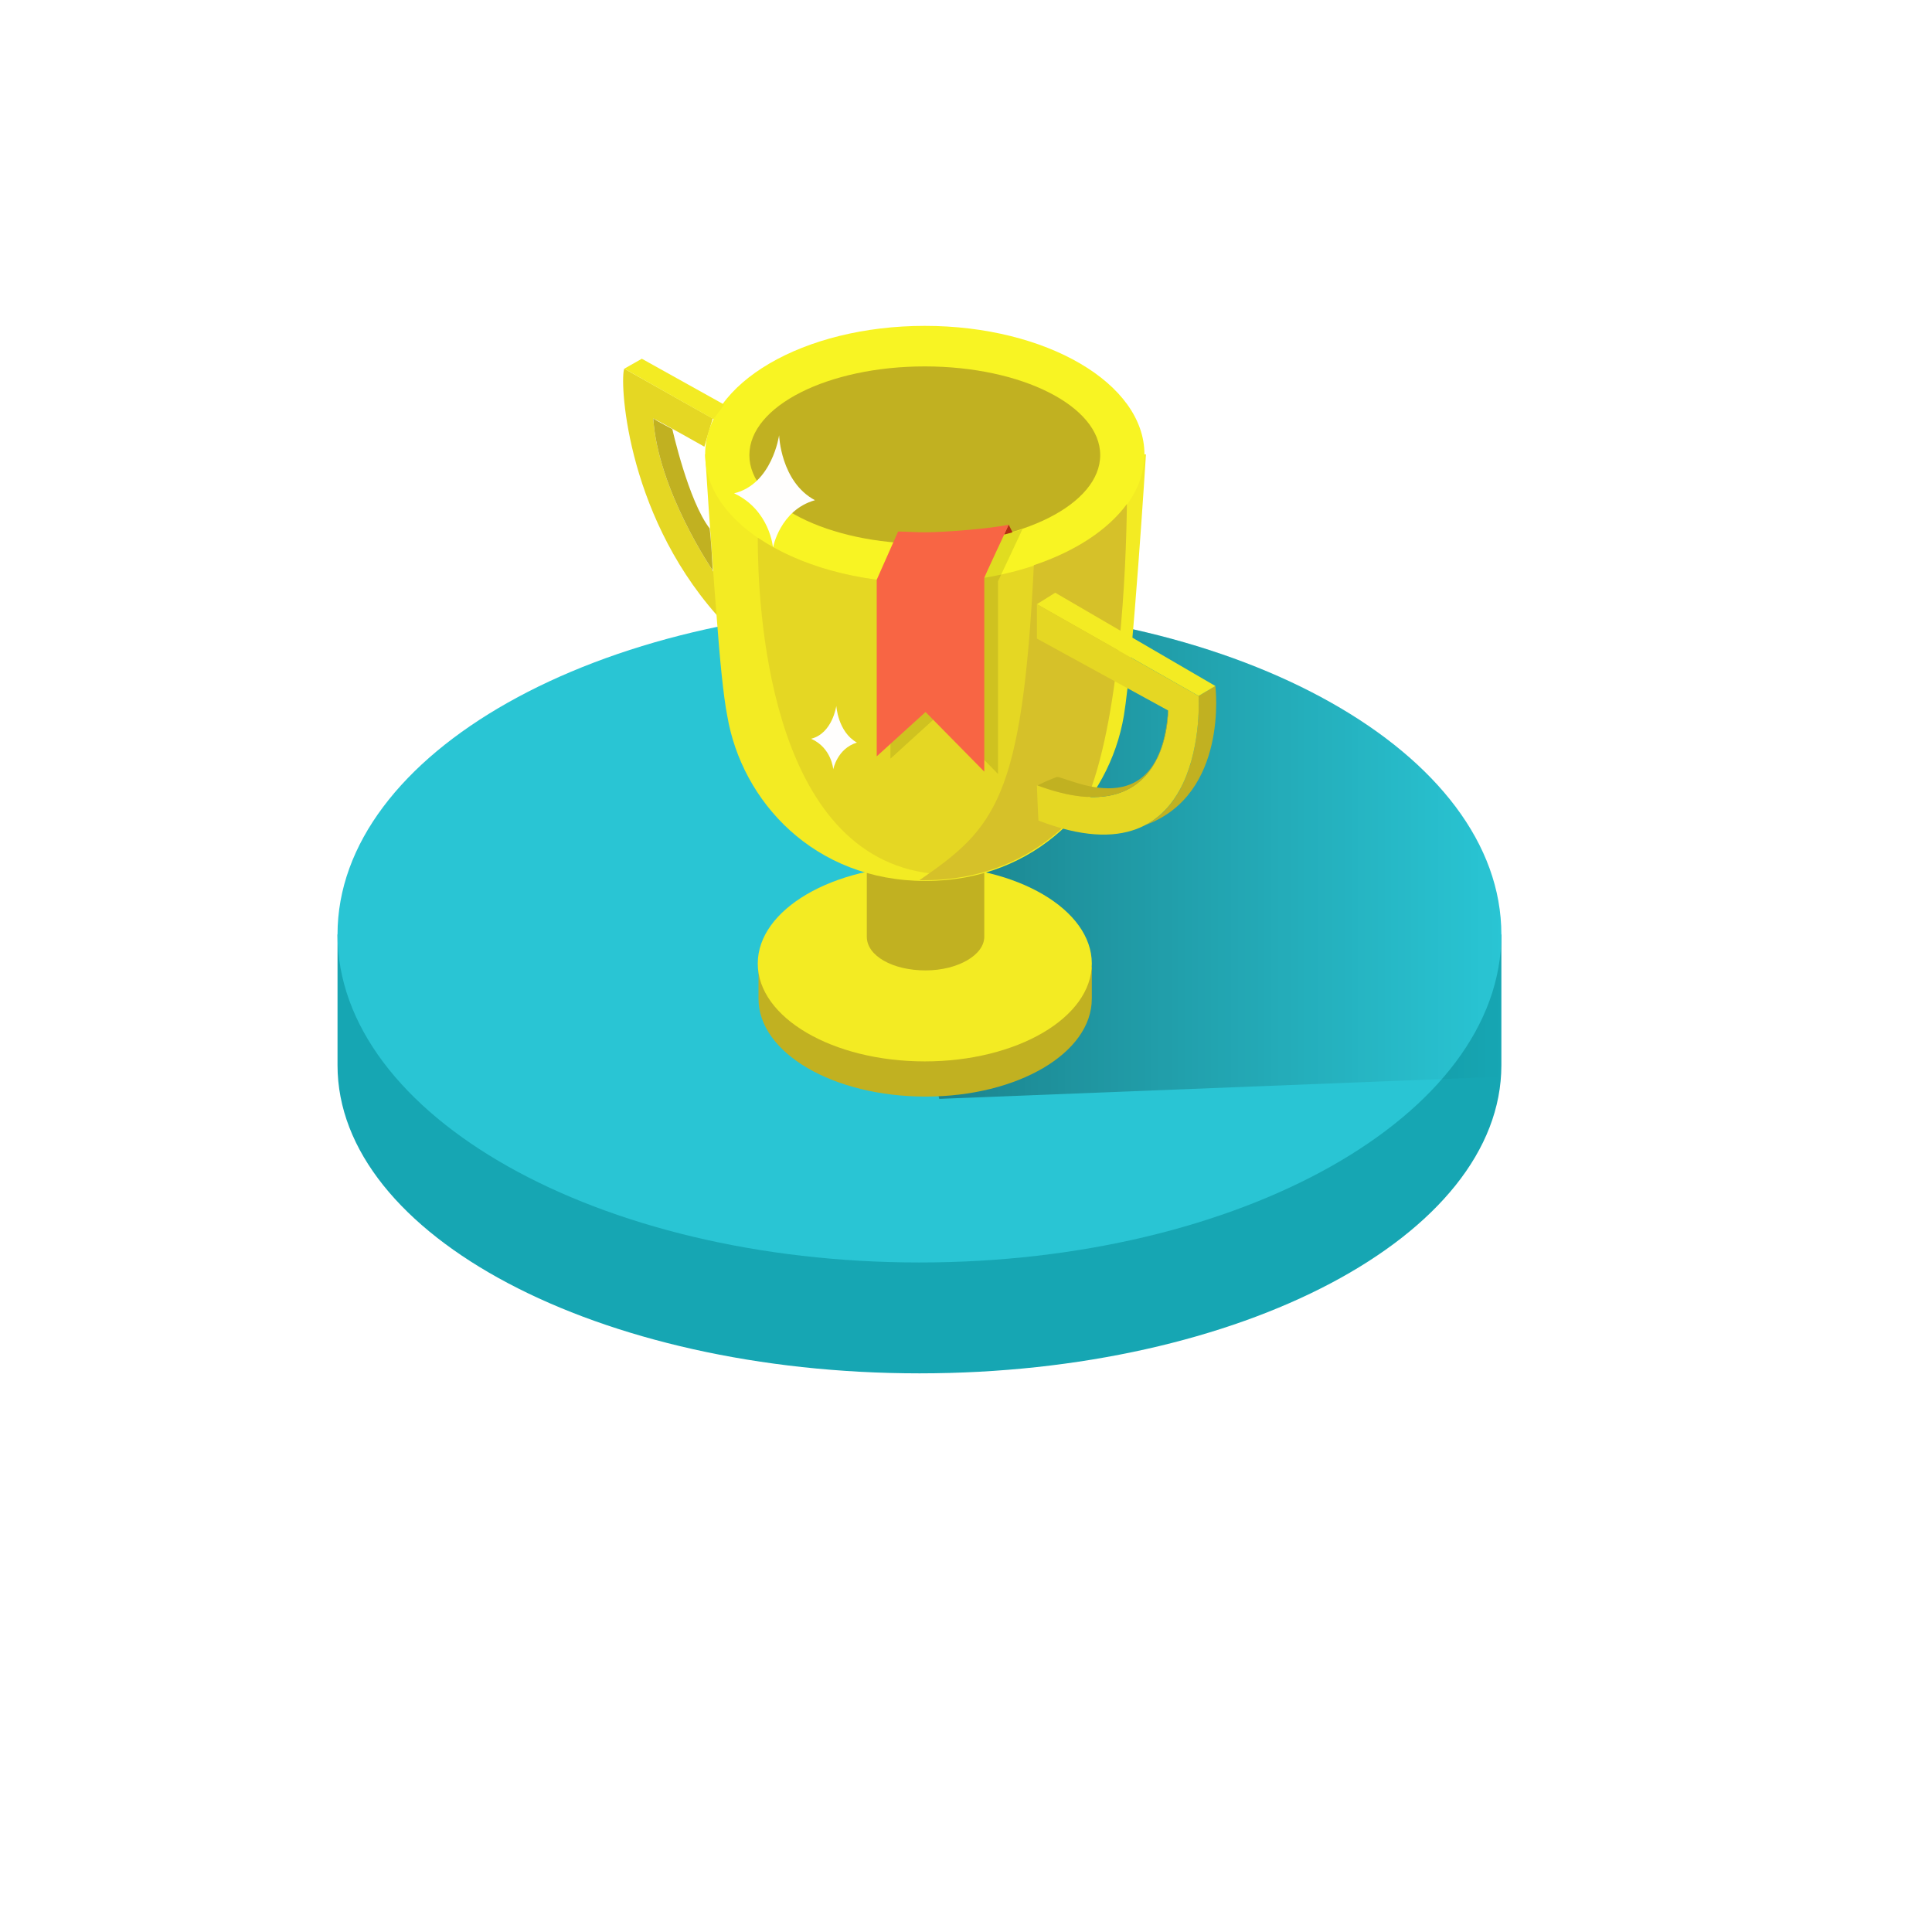 <svg fill="none" height="166" viewBox="0 0 166 166" width="166" xmlns="http://www.w3.org/2000/svg" xmlns:xlink="http://www.w3.org/1999/xlink"><filter id="a" color-interpolation-filters="sRGB" filterUnits="userSpaceOnUse" height="166" width="166" x="0" y="0"><feFlood flood-opacity="0" result="BackgroundImageFix"/><feColorMatrix in="SourceAlpha" type="matrix" values="0 0 0 0 0 0 0 0 0 0 0 0 0 0 0 0 0 0 127 0"/><feOffset dx="4" dy="4"/><feGaussianBlur stdDeviation="5"/><feColorMatrix type="matrix" values="0 0 0 0 0 0 0 0 0 0 0 0 0 0 0 0 0 0 0.25 0"/><feBlend in2="BackgroundImageFix" mode="normal" result="effect1_dropShadow"/><feBlend in="SourceGraphic" in2="effect1_dropShadow" mode="normal" result="shape"/></filter><linearGradient id="b" gradientUnits="userSpaceOnUse" x1="62.025" x2="129.003" y1="73.25" y2="73.25"><stop offset=".28"/><stop offset="1" stop-opacity="0"/></linearGradient><g filter="url(#a)"><circle cx="79" cy="79" fill="#fff" r="73"/></g><path d="m124.282 80.292c-7.995-9-25.23-15.241-45.282-15.241s-37.287 6.241-45.282 15.241h-4.718v11.233c0 14.65 22.412 26.475 50 26.475 27.588 0 50-11.825 50-26.475v-11.233z" fill="#16a6b3"/><path d="m79 108.474c27.614 0 50-12.617 50-28.182 0-15.565-22.386-28.183-50-28.183-27.614 0-50 12.618-50 28.183 0 15.565 22.386 28.182 50 28.182z" fill="#29c5d4"/><path d="m79 52.109c-5.963 0-11.665.591-16.973 1.642l9.764 10.708 2.228 2.431 6.684 27.526 48.296-1.905c0-.328.065-.657.065-.92v-11.299c-.065-15.569-22.477-28.183-50.065-28.183z" fill="url(#b)" opacity=".33"/><path d="m53.64 31.679c-.393.788 0 12.153 7.929 21.153 3.604 4.073-.328-3.81-.328-3.81s-4.718-6.898-5.111-13.073c.786.394 4.391 2.431 4.391 2.431l.721-2.431c.066.066-5.242-2.956-7.601-4.27z" fill="#e5d723"/><path d="m91.778 81.54c-2.49-2.496-7.077-4.139-12.32-4.139-5.242 0-9.83 1.642-12.32 4.139l-1.18.197-.786 1.38v2.693c0 4.664 6.422 8.409 14.351 8.409s14.286-3.744 14.286-8.409v-2.693l-2.031-.788z" fill="#c1b121"/><path d="m79.459 91.197c7.926 0 14.351-3.765 14.351-8.409 0-4.644-6.425-8.409-14.351-8.409-7.926 0-14.351 3.765-14.351 8.409 0 4.644 6.425 8.409 14.351 8.409z" fill="#f3eb23"/><path d="m74.478 71.423v9.066c0 1.642 2.228 2.89 5.046 2.89 2.752 0 5.046-1.314 5.046-2.89v-9.066z" fill="#c1b121"/><path d="m60.586 39.037s.459 7.358.983 13.861c.262 3.613.59 6.963.917 8.606 1.245 7.358 7.471 14.19 17.038 14.19s15.793-6.832 17.038-14.19c.786-4.73 1.9-22.467 1.9-22.467z" fill="#f3eb23"/><path d="m79.459 50.073c10.423 0 18.873-4.941 18.873-11.037s-8.45-11.037-18.873-11.037-18.873 4.941-18.873 11.037 8.45 11.037 18.873 11.037z" fill="#f8f423"/><path d="m79.459 46.722c8.324 0 15.072-3.412 15.072-7.62 0-4.209-6.748-7.62-15.072-7.62s-15.072 3.412-15.072 7.62c0 4.209 6.748 7.62 15.072 7.62z" fill="#c1b121"/><path d="m61.307 36.014-7.667-4.336 1.507-.854 7.077 3.942z" fill="#f3eb23"/><path d="m104.426 58.941-1.442.854s.524 8.475-4.587 11.102c7.208-2.628 6.029-11.956 6.029-11.956z" fill="#c1b121"/><path d="m60.979 45.409c-1.835-2.365-3.211-8.54-3.211-8.54-.721-.394-1.376-.723-1.638-.92.393 6.175 5.111 13.073 5.111 13.073-.066-1.248-.131-2.431-.262-3.613z" fill="#c1b121"/><path d="m89.878 48.234c-2.949 1.117-6.553 1.839-10.419 1.839-5.767 0-10.878-1.511-14.351-3.876 0 5.781.852 26.606 14.286 28.774 15.662 2.562 11.992-21.219 11.992-21.219z" fill="#e5d723"/><path d="m88.83 48.562c-.983 20.102-3.342 22.599-9.83 27.066h.459c6.094 0 10.878-2.825 13.827-6.701 2.949-6.898 3.473-20.102 3.539-25.62-1.638 2.234-4.456 4.073-7.995 5.255z" fill="#d6c129"/><path d="m89.092 51.912 1.573-.985 13.761 8.015-1.442.854z" fill="#f3eb23"/><path d="m89.092 67.481c11.468 4.27 11.271-6.438 11.271-6.438l-11.271-6.175v-2.956l13.892 7.883s1.049 16.423-13.761 10.708c-.066-1.248-.066-1.248-.131-3.022z" fill="#e5d723"/><path d="m100.363 61.044c-.721 10.248-8.716 5.65-9.568 5.715-.786.328-.721.263-1.638.723 11.403 4.27 11.206-6.438 11.206-6.438z" fill="#c1b121"/><path d="m71.595 66.102s.328-1.774 2.031-2.299c-1.638-.92-1.769-3.153-1.769-3.153s-.328 2.365-2.163 2.825c1.769.788 1.9 2.628 1.9 2.628z" fill="#fffefd"/><path d="m86.274 45.934c.262-.066.459-.131.721-.197l-.328-.657z" fill="#b12f11"/><path d="m79.459 46.723c-.459 0-.983 0-1.442-.066l-1.507 3.35v15.175l4.194-3.81 5.046 5.124v-16.555s1.769-3.745 2.097-4.467c-2.425.788-5.242 1.248-8.388 1.248z" fill="#000" opacity=".1"/><path d="m86.667 45.08c-1.442.328-5.439.657-7.208.657-.786 0-1.573-.066-2.294-.066l-1.835 4.139v15.175l4.194-3.81 5.046 5.124v-16.62c-.066 0 2.031-4.401 2.097-4.598z" fill="#f86544"/><path d="m66.418 47.051s.59-3.219 3.604-4.073c-2.949-1.577-3.08-5.584-3.08-5.584s-.59 4.204-3.866 4.993c3.08 1.445 3.342 4.664 3.342 4.664z" fill="#fffefd"/></svg>